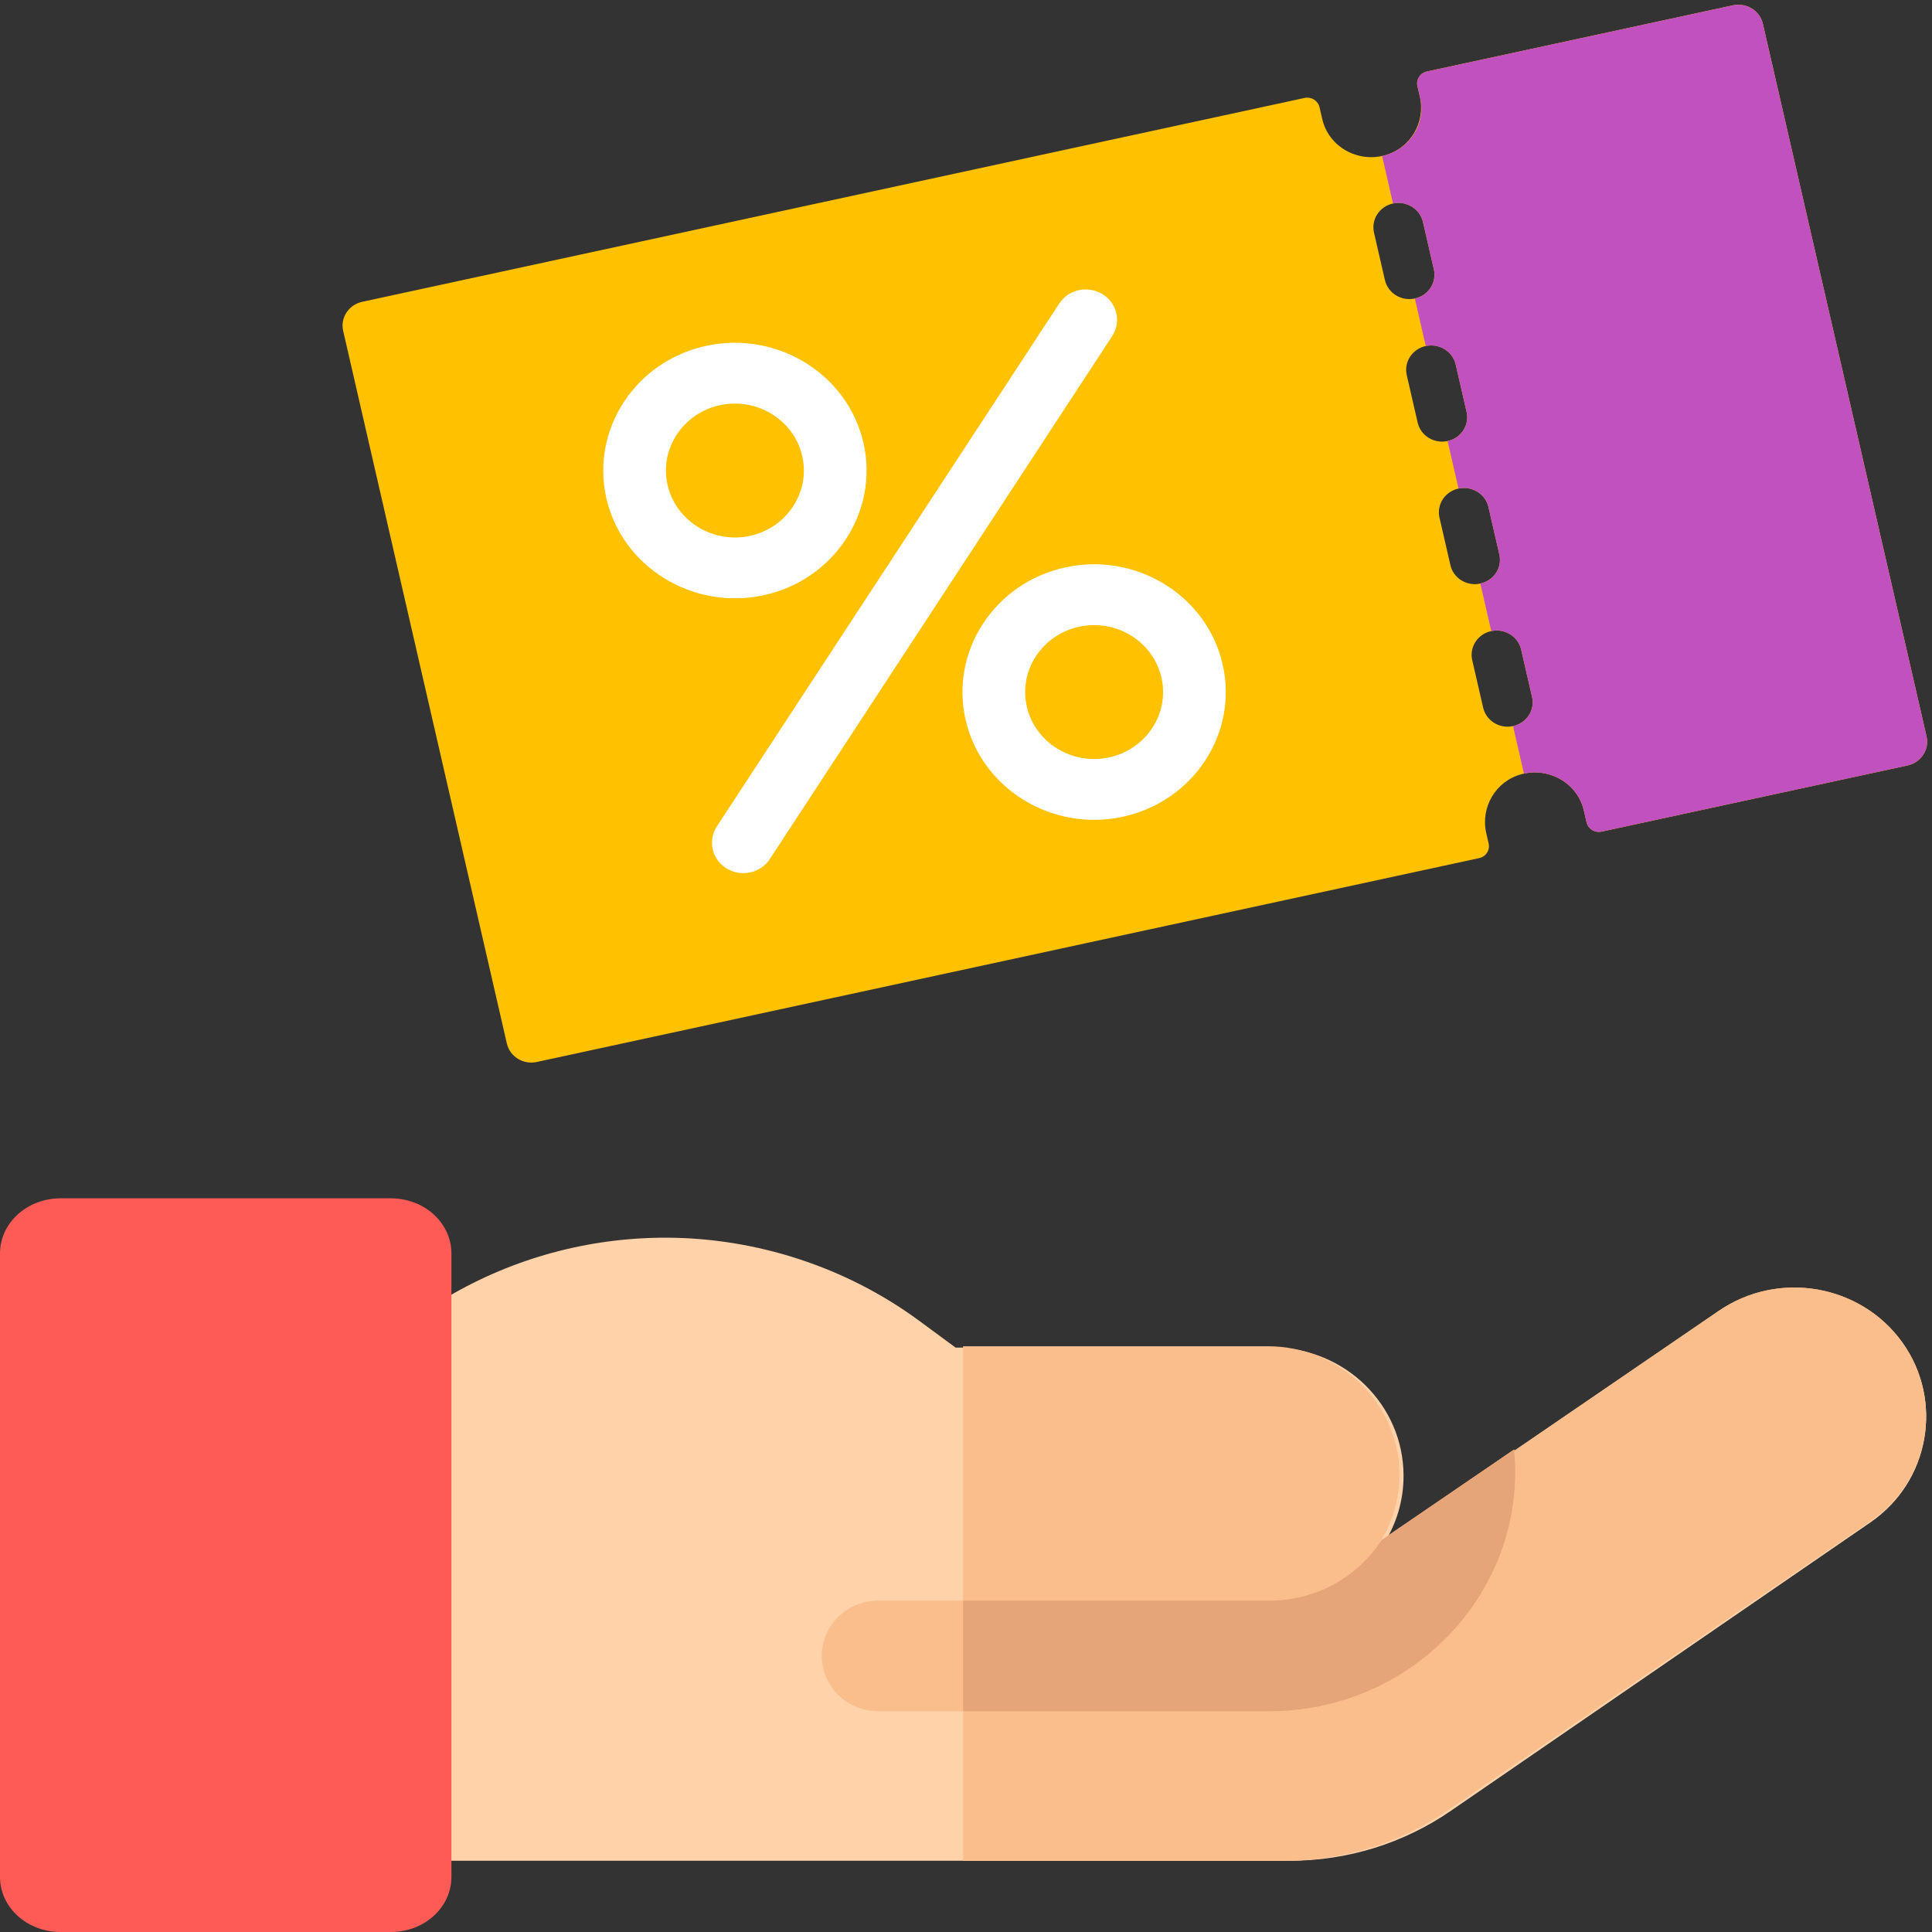 <svg width="40" height="40" viewBox="0 0 40 40" fill="none" xmlns="http://www.w3.org/2000/svg">
<rect x="0" y="0" width="40" height="40" fill="#333333" stroke="none"/>
<path d="M39.385 27.792C38.521 26.588 36.821 26.295 35.588 27.138L27.231 32.855C26.904 33.079 26.514 33.199 26.114 33.199H19.939V38.525H26.605C27.804 38.525 28.974 38.164 29.956 37.493L38.715 31.501C39.949 30.658 40.248 28.997 39.385 27.792Z" fill="#FABE8C"/>
<path d="M27.27 32.794C26.941 33.019 26.549 33.139 26.147 33.139L19.939 32.67V35.429H26.281C29.087 35.429 31.371 33.203 31.371 30.468C31.371 30.314 31.362 30.161 31.348 30.011L27.27 32.794Z" fill="#E6A578"/>
<path d="M39.389 27.821C38.532 26.62 36.845 26.328 35.622 27.169L28.648 31.964C28.908 31.556 29.059 31.074 29.059 30.557C29.059 29.09 27.848 27.901 26.354 27.901H19.785L19.029 27.344C17.523 26.235 15.657 25.625 13.774 25.625C12.188 25.625 10.63 26.048 9.269 26.85C9.269 26.85 7.98 27.609 7.209 28.063C6.86 28.269 6.646 28.64 6.646 29.039V37.386C6.646 38.015 7.166 38.525 7.806 38.525H26.709C27.898 38.525 29.059 38.165 30.033 37.495L38.725 31.52C39.948 30.679 40.246 29.023 39.389 27.821Z" fill="#FFD2AA"/>
<path d="M19.939 38.525H26.606C27.804 38.525 28.974 38.164 29.956 37.493L38.715 31.501C39.949 30.658 40.248 28.997 39.385 27.792C38.521 26.588 36.821 26.295 35.588 27.138L28.56 31.946C28.822 31.537 28.974 31.054 28.974 30.536C28.974 29.065 27.753 27.873 26.248 27.873H19.939V38.525Z" fill="#FABE8C"/>
<path d="M31.349 30.011L28.63 31.883C28.613 31.909 28.597 31.936 28.579 31.961C28.091 32.672 27.264 33.139 26.327 33.139H18.179C17.536 33.139 17.015 33.652 17.015 34.284C17.015 34.916 17.536 35.429 18.179 35.429H26.327C29.108 35.429 31.371 33.203 31.371 30.468C31.371 30.314 31.363 30.161 31.349 30.011Z" fill="#FABE8C"/>
<path d="M31.348 30.011L28.605 31.883C28.588 31.909 28.572 31.936 28.553 31.961C28.061 32.672 27.227 33.139 26.281 33.139H19.939V35.429H26.281C29.087 35.429 31.371 33.203 31.371 30.468C31.371 30.314 31.362 30.161 31.348 30.011Z" fill="#E6A578"/>
<path d="M8.095 40H1.252C0.56 40 0 39.49 0 38.861L0 25.95C0 25.32 0.56 24.81 1.252 24.81H8.095C8.786 24.81 9.346 25.32 9.346 25.95V38.861C9.346 39.49 8.786 40 8.095 40Z" fill="#FF5B56"/>
<path d="M35.878 0.11L29.543 1.48C29.403 1.51 29.315 1.645 29.346 1.781L29.396 1.999C29.518 2.528 29.203 3.075 28.664 3.218C28.088 3.37 27.504 3.024 27.376 2.465L27.319 2.219C27.288 2.083 27.149 1.998 27.009 2.028L7.498 6.249C7.219 6.31 7.042 6.579 7.105 6.851L10.494 21.605C10.556 21.877 10.834 22.048 11.114 21.987L30.625 17.766C30.765 17.736 30.853 17.601 30.821 17.465L30.771 17.247C30.65 16.718 30.964 16.171 31.504 16.028C32.08 15.876 32.664 16.222 32.792 16.781L32.849 17.027C32.88 17.163 33.019 17.248 33.158 17.218L39.493 15.848C39.773 15.787 39.949 15.518 39.887 15.246L36.498 0.492C36.435 0.22 36.158 0.049 35.878 0.11ZM31.72 14.431C31.783 14.703 31.607 14.972 31.326 15.033C31.046 15.094 30.769 14.922 30.707 14.651L30.481 13.667C30.418 13.396 30.595 13.126 30.875 13.066C31.155 13.005 31.432 13.176 31.494 13.448L31.72 14.431ZM31.043 11.481C31.105 11.752 30.929 12.021 30.649 12.082C30.369 12.143 30.091 11.972 30.029 11.7L29.803 10.716C29.741 10.445 29.917 10.175 30.197 10.115C30.477 10.054 30.754 10.225 30.817 10.497L31.043 11.481ZM30.365 8.53C30.427 8.801 30.251 9.071 29.971 9.131C29.691 9.192 29.413 9.021 29.351 8.749L29.125 7.765C29.063 7.494 29.239 7.225 29.519 7.164C29.799 7.103 30.076 7.275 30.139 7.546L30.365 8.53ZM29.687 5.579C29.749 5.85 29.573 6.12 29.293 6.18C29.013 6.241 28.736 6.07 28.673 5.798L28.447 4.815C28.385 4.543 28.561 4.274 28.841 4.213C29.121 4.152 29.398 4.324 29.461 4.595L29.687 5.579Z" fill="#FFC100"/>
<path d="M15.531 18.063C15.369 18.098 15.194 18.073 15.042 17.98C14.74 17.793 14.65 17.404 14.842 17.11L21.931 6.284C22.123 5.991 22.524 5.904 22.827 6.091C23.13 6.277 23.219 6.666 23.026 6.96L15.938 17.786C15.842 17.933 15.694 18.028 15.531 18.063Z" fill="white"/>
<path d="M15.809 12.324C14.342 12.641 12.882 11.741 12.555 10.318C12.228 8.894 13.155 7.477 14.622 7.16C16.089 6.843 17.549 7.743 17.876 9.166C18.203 10.59 17.276 12.007 15.809 12.324ZM14.905 8.389C14.136 8.556 13.65 9.298 13.822 10.043C13.993 10.789 14.758 11.261 15.526 11.095C16.295 10.928 16.78 10.186 16.609 9.44C16.438 8.695 15.673 8.223 14.905 8.389Z" fill="white"/>
<path d="M23.246 16.91C21.779 17.228 20.319 16.328 19.992 14.904C19.665 13.48 20.593 12.064 22.06 11.746C23.527 11.429 24.986 12.329 25.313 13.753C25.64 15.177 24.713 16.593 23.246 16.91ZM22.342 12.976C21.573 13.142 21.088 13.884 21.259 14.63C21.43 15.376 22.195 15.847 22.963 15.681C23.732 15.514 24.218 14.773 24.046 14.027C23.875 13.281 23.111 12.809 22.342 12.976Z" fill="white"/>
<path d="M29.461 4.596L29.687 5.579C29.749 5.851 29.573 6.12 29.293 6.181L29.519 7.164C29.799 7.104 30.076 7.275 30.139 7.547L30.364 8.53C30.427 8.802 30.251 9.071 29.971 9.132L30.197 10.115C30.477 10.055 30.754 10.226 30.816 10.497L31.042 11.481C31.105 11.753 30.929 12.022 30.649 12.082L30.875 13.066C31.155 13.005 31.432 13.177 31.494 13.448L31.72 14.432C31.783 14.704 31.607 14.973 31.326 15.033L31.552 16.017C32.112 15.896 32.667 16.238 32.792 16.781L32.848 17.027C32.88 17.163 33.018 17.249 33.158 17.218L39.493 15.848C39.773 15.787 39.949 15.518 39.887 15.246L36.498 0.492C36.435 0.22 36.158 0.049 35.878 0.11L29.543 1.48C29.403 1.511 29.315 1.645 29.346 1.781L29.403 2.027C29.527 2.57 29.175 3.109 28.615 3.23L28.841 4.213C29.121 4.153 29.398 4.324 29.461 4.596Z" fill="#C251C0"/>
</svg>
